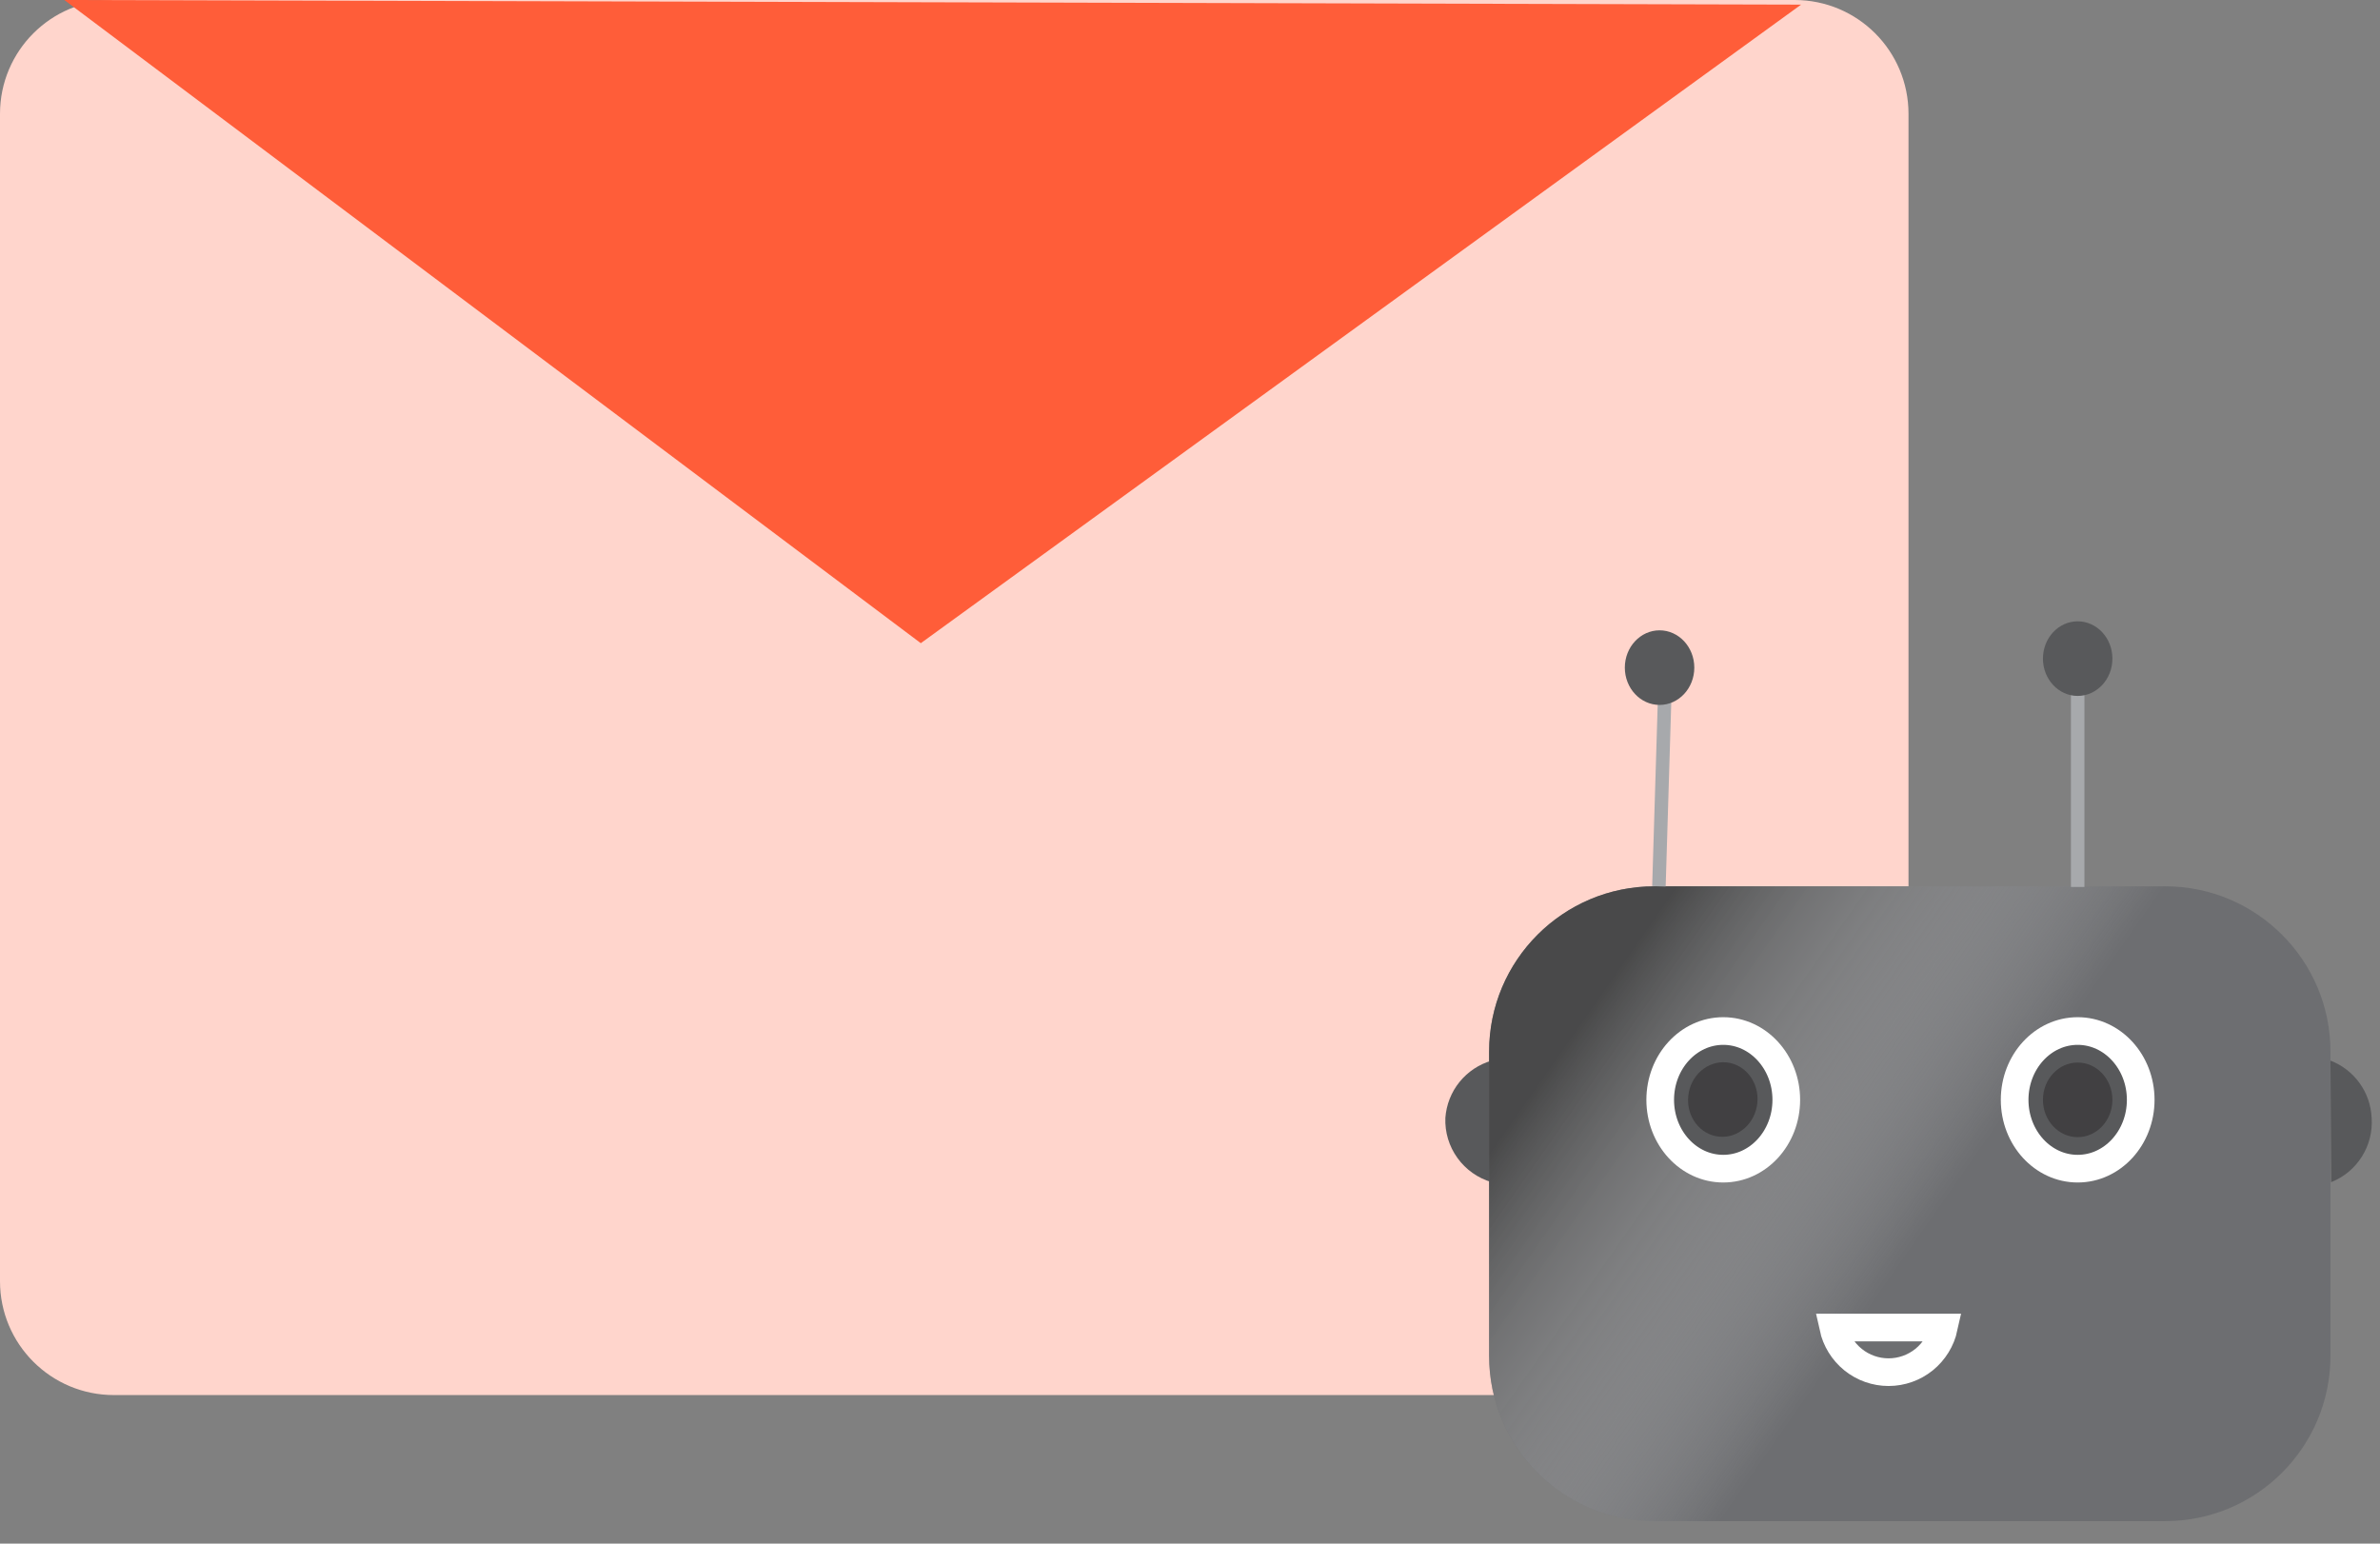 <svg width="37" height="24" viewBox="0 0 37 24" fill="none" xmlns="http://www.w3.org/2000/svg">
<rect x="0" y="0" width="37" height="24" fill="#808080" stroke="none"/>
<g clip-path="url(#clip0_163_1094)">
<path d="M27.9 0H1.77C0.792 0 0 0.792 0 1.77V19.92C0 20.898 0.792 21.69 1.77 21.69H27.9C28.878 21.69 29.67 20.898 29.67 19.92V1.77C29.67 0.792 28.878 0 27.9 0Z" fill="#FFD5CC"/>
<path d="M1 0L14.315 10L28 0.072" fill="#FF5D39"/>
<path d="M23.19 16.49C22.993 16.547 22.819 16.663 22.69 16.822C22.561 16.981 22.485 17.176 22.47 17.38C22.461 17.603 22.527 17.823 22.658 18.004C22.788 18.185 22.976 18.318 23.19 18.38V16.49Z" fill="#58595B"/>
<path d="M33.66 13.78H25.72C24.301 13.78 23.15 14.931 23.15 16.35V21.08C23.15 22.499 24.301 23.65 25.72 23.65H33.66C35.079 23.65 36.23 22.499 36.23 21.08V16.35C36.23 14.931 35.079 13.78 33.66 13.78Z" fill="#6D6E71"/>
<path d="M33.66 13.78H25.72C24.301 13.78 23.15 14.931 23.15 16.35V21.08C23.15 22.499 24.301 23.65 25.72 23.65H33.66C35.079 23.65 36.23 22.499 36.23 21.08V16.35C36.23 14.931 35.079 13.78 33.66 13.78Z" fill="url(#paint0_linear_163_1094)" fill-opacity="0.8"/>
<path d="M26.79 18.17C27.331 18.17 27.77 17.691 27.77 17.1C27.77 16.509 27.331 16.03 26.79 16.03C26.249 16.03 25.81 16.509 25.81 17.1C25.81 17.691 26.249 18.17 26.79 18.17Z" fill="#58595B" stroke="white" stroke-width="0.43" stroke-miterlimit="10"/>
<path d="M32.3 18.17C32.841 18.17 33.28 17.691 33.28 17.1C33.28 16.509 32.841 16.03 32.3 16.03C31.759 16.03 31.32 16.509 31.32 17.1C31.32 17.691 31.759 18.17 32.3 18.17Z" fill="#58595B" stroke="white" stroke-width="0.43" stroke-miterlimit="10"/>
<path d="M27.32 17.15C27.352 16.832 27.138 16.549 26.842 16.518C26.545 16.488 26.278 16.722 26.246 17.041C26.213 17.359 26.427 17.642 26.724 17.672C27.02 17.703 27.287 17.469 27.32 17.15Z" fill="#414042"/>
<path d="M32.3 17.68C32.598 17.68 32.84 17.42 32.84 17.1C32.84 16.78 32.598 16.52 32.3 16.52C32.002 16.52 31.76 16.78 31.76 17.1C31.76 17.42 32.002 17.68 32.3 17.68Z" fill="#414042"/>
<path d="M30.22 20.64C30.177 20.836 30.069 21.012 29.912 21.139C29.756 21.265 29.561 21.334 29.36 21.334C29.159 21.334 28.964 21.265 28.808 21.139C28.651 21.012 28.543 20.836 28.5 20.64H30.22Z" stroke="white" stroke-width="0.43" stroke-miterlimit="10"/>
<path d="M36.23 16.49C36.412 16.56 36.569 16.681 36.683 16.84C36.797 16.998 36.861 17.185 36.87 17.38C36.885 17.592 36.832 17.803 36.718 17.983C36.605 18.163 36.438 18.302 36.24 18.38L36.23 16.49Z" fill="#58595B"/>
<path d="M25.88 10.82L25.79 13.78" stroke="#A7A9AC" stroke-width="0.21" stroke-miterlimit="10"/>
<path d="M32.3 10.79V13.79" stroke="#A7A9AC" stroke-width="0.21" stroke-miterlimit="10"/>
<path d="M25.8 10.96C26.098 10.96 26.34 10.7 26.34 10.38C26.34 10.06 26.098 9.8 25.8 9.8C25.502 9.8 25.26 10.06 25.26 10.38C25.26 10.7 25.502 10.96 25.8 10.96Z" fill="#58595B"/>
<path d="M32.3 10.82C32.598 10.82 32.84 10.56 32.84 10.24C32.84 9.92 32.598 9.66 32.3 9.66C32.002 9.66 31.76 9.92 31.76 10.24C31.76 10.56 32.002 10.82 32.3 10.82Z" fill="#58595B"/>
</g>
<defs>
<linearGradient id="paint0_linear_163_1094" x1="24.5" y1="16" x2="34.5" y2="23" gradientUnits="userSpaceOnUse">
<stop stop-color="#404040"/>
<stop offset="0.51" stop-color="white" stop-opacity="0"/>
<stop offset="0.99" stop-color="#484848" stop-opacity="0"/>
</linearGradient>
<clipPath id="clip0_163_1094">
<rect width="36.87" height="23.64" fill="white"/>
</clipPath>
</defs>
</svg>
